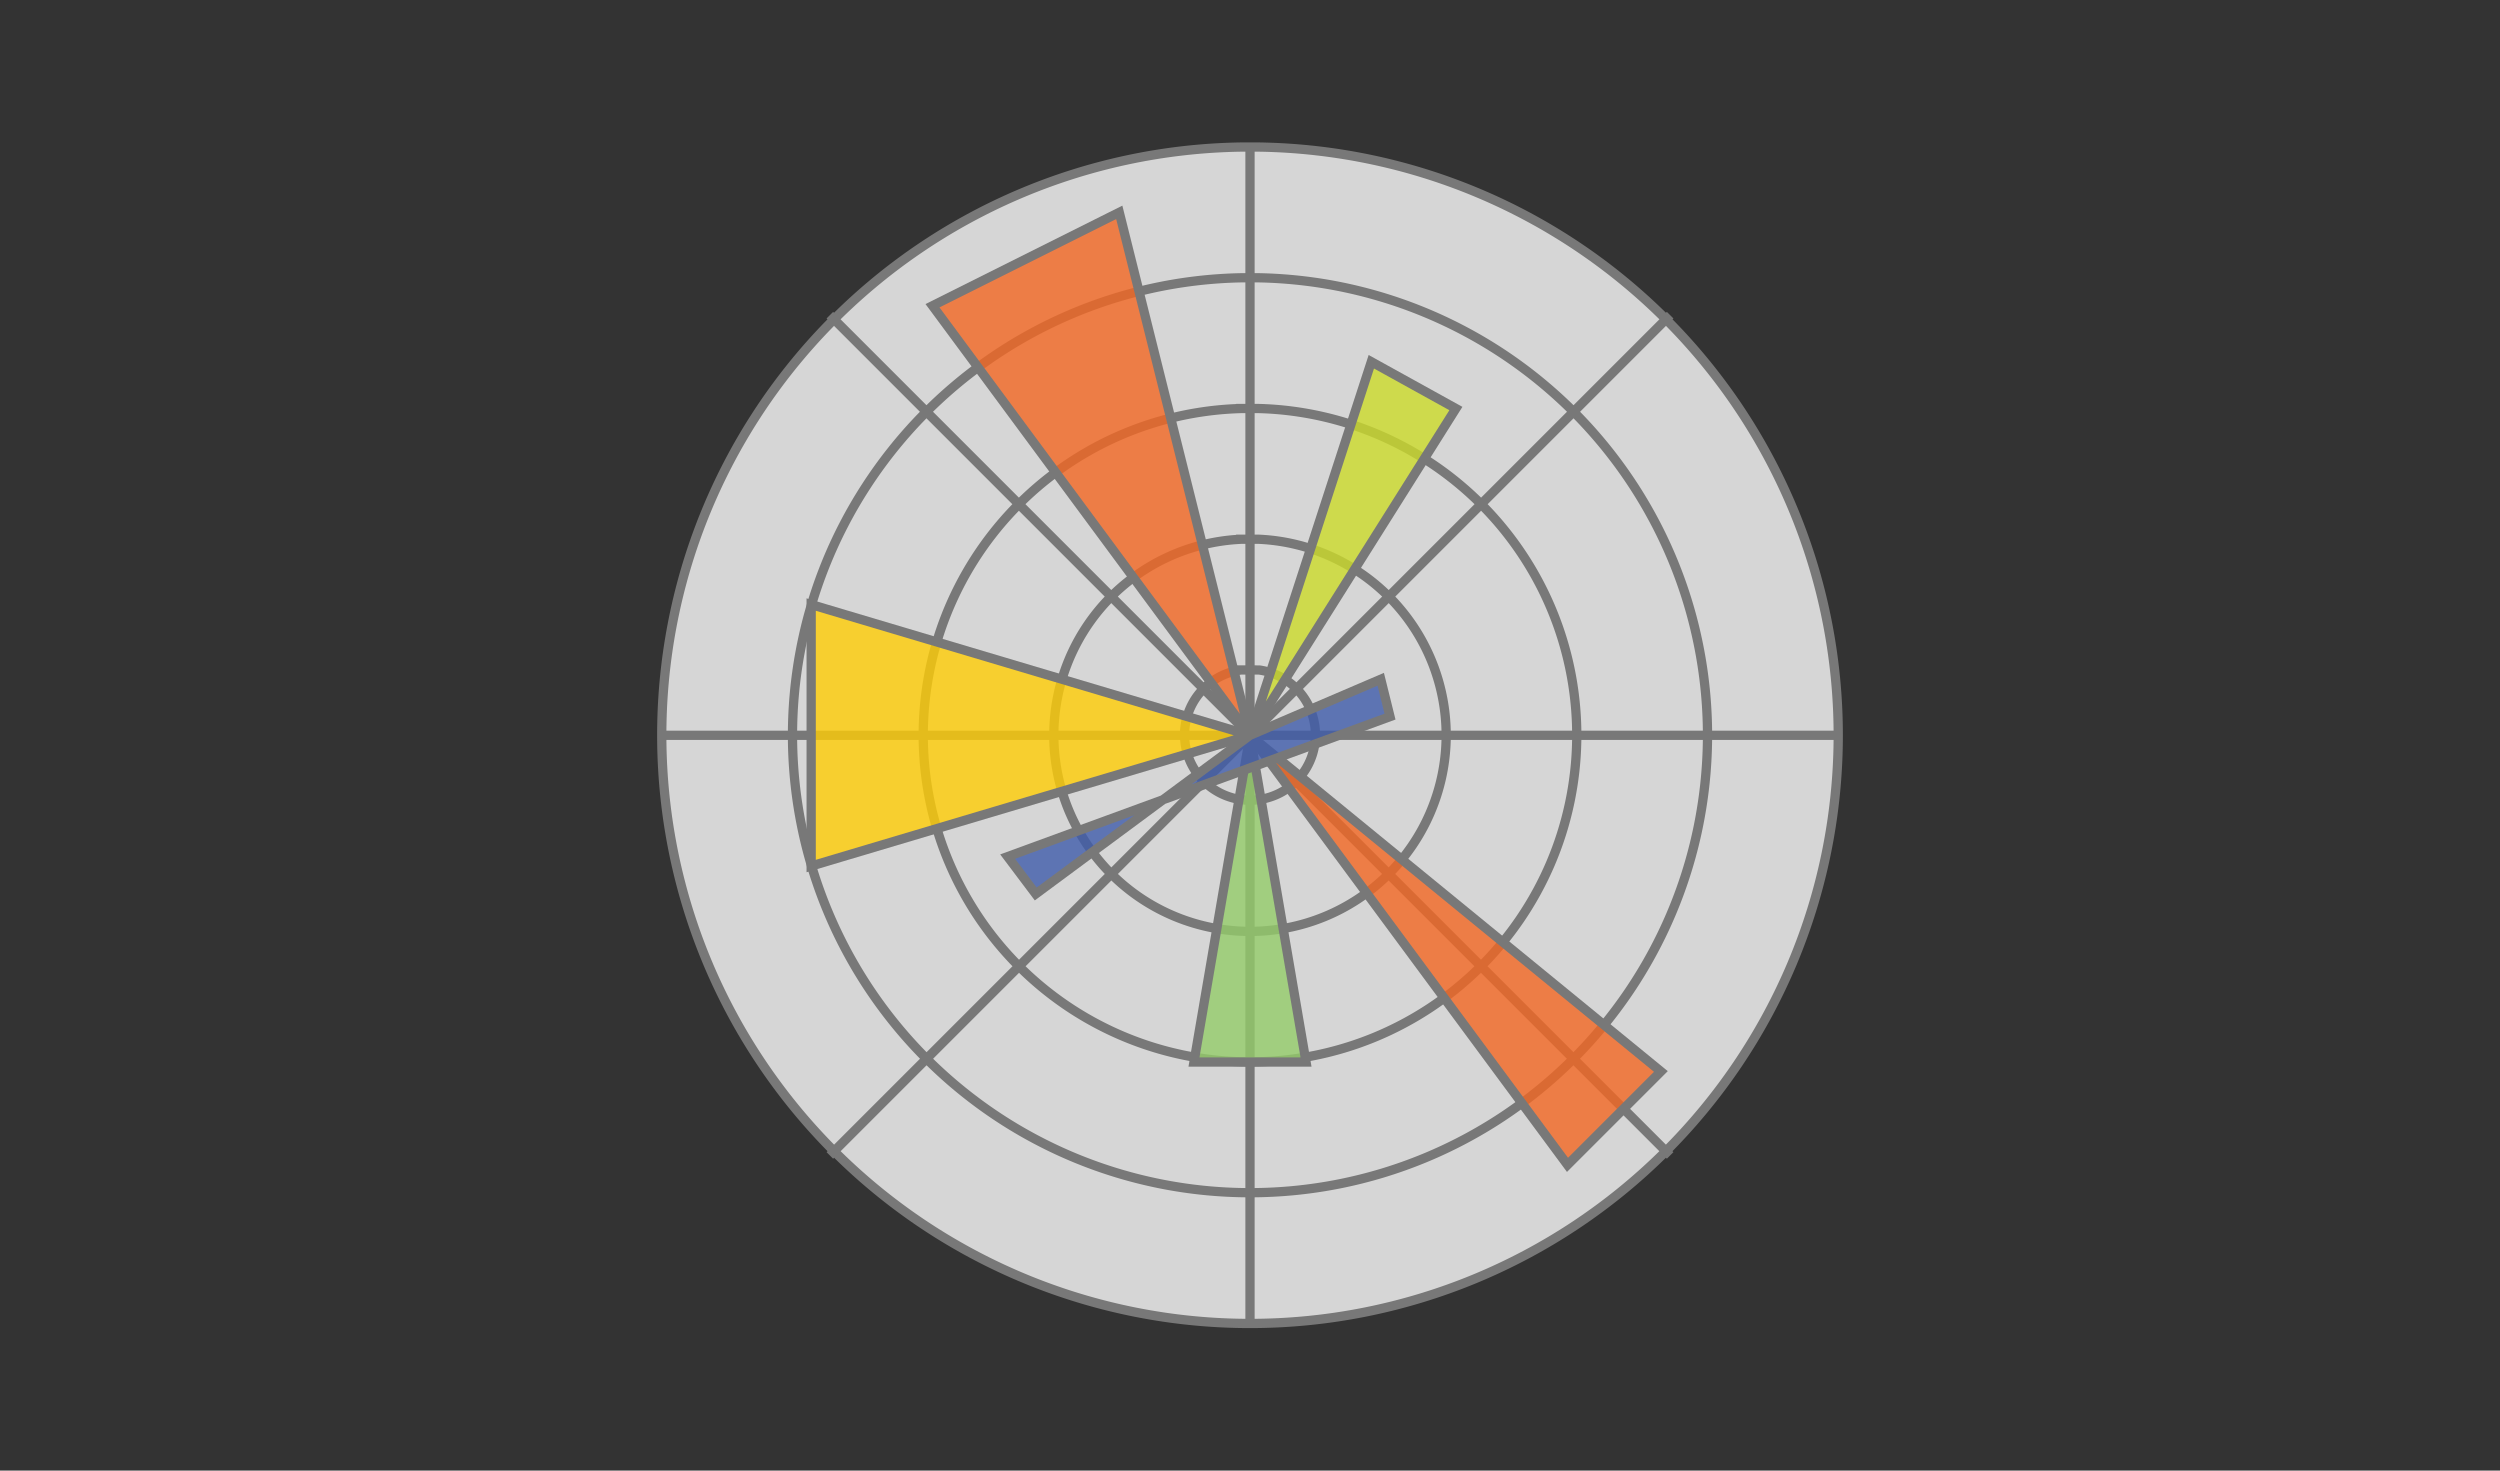 <svg id="Layer_1" data-name="Layer 1" xmlns="http://www.w3.org/2000/svg" viewBox="0 0 170 100"><rect x="0" y="0" width="170" height="100" fill="#333333" stroke="none"/><defs><style>.cls-1{fill:none;}.cls-2{fill:#fff;}.cls-2,.cls-3,.cls-4,.cls-5,.cls-6,.cls-7{fill-opacity:0.8;stroke:#787878;stroke-width:0.63px;}.cls-3{fill:#f26722;}.cls-4{fill:#ffcd05;}.cls-5{fill:#94cb69;}.cls-6{fill:#ccdb2a;}.cls-7{fill:#3f5caa;}</style></defs><title>matplotlib-2</title><rect class="cls-1" width="170" height="100"/><path class="cls-2" d="M84.37,10a40,40,0,1,0,1.26,0Zm0,8.89a31.11,31.11,0,1,0,1.26,0Zm0,8.89a22.22,22.22,0,1,0,1.26,0Zm0,8.89a13.34,13.34,0,1,0,1.26,0Zm0,8.89a4.45,4.45,0,1,0,1.26,0ZM125,50H45m68.57-28.57L56.43,78.57m57.14,0L56.43,21.43M85,10V90"/><path class="cls-3" d="M76.11,14.44l-12.7,6.35,43.18,58.42,6.35-6.35L85,50Z"/><path class="cls-4" d="M55.16,41.11V58.89L85,50Z"/><path class="cls-5" d="M85,50l3.81,22.22H81.19Z"/><path class="cls-6" d="M85,50l8.25-25.4L99,27.78Z"/><path class="cls-7" d="M85,50l8.89-3.81.63,2.54-26,9.52,1.91,2.54Z"/></svg>